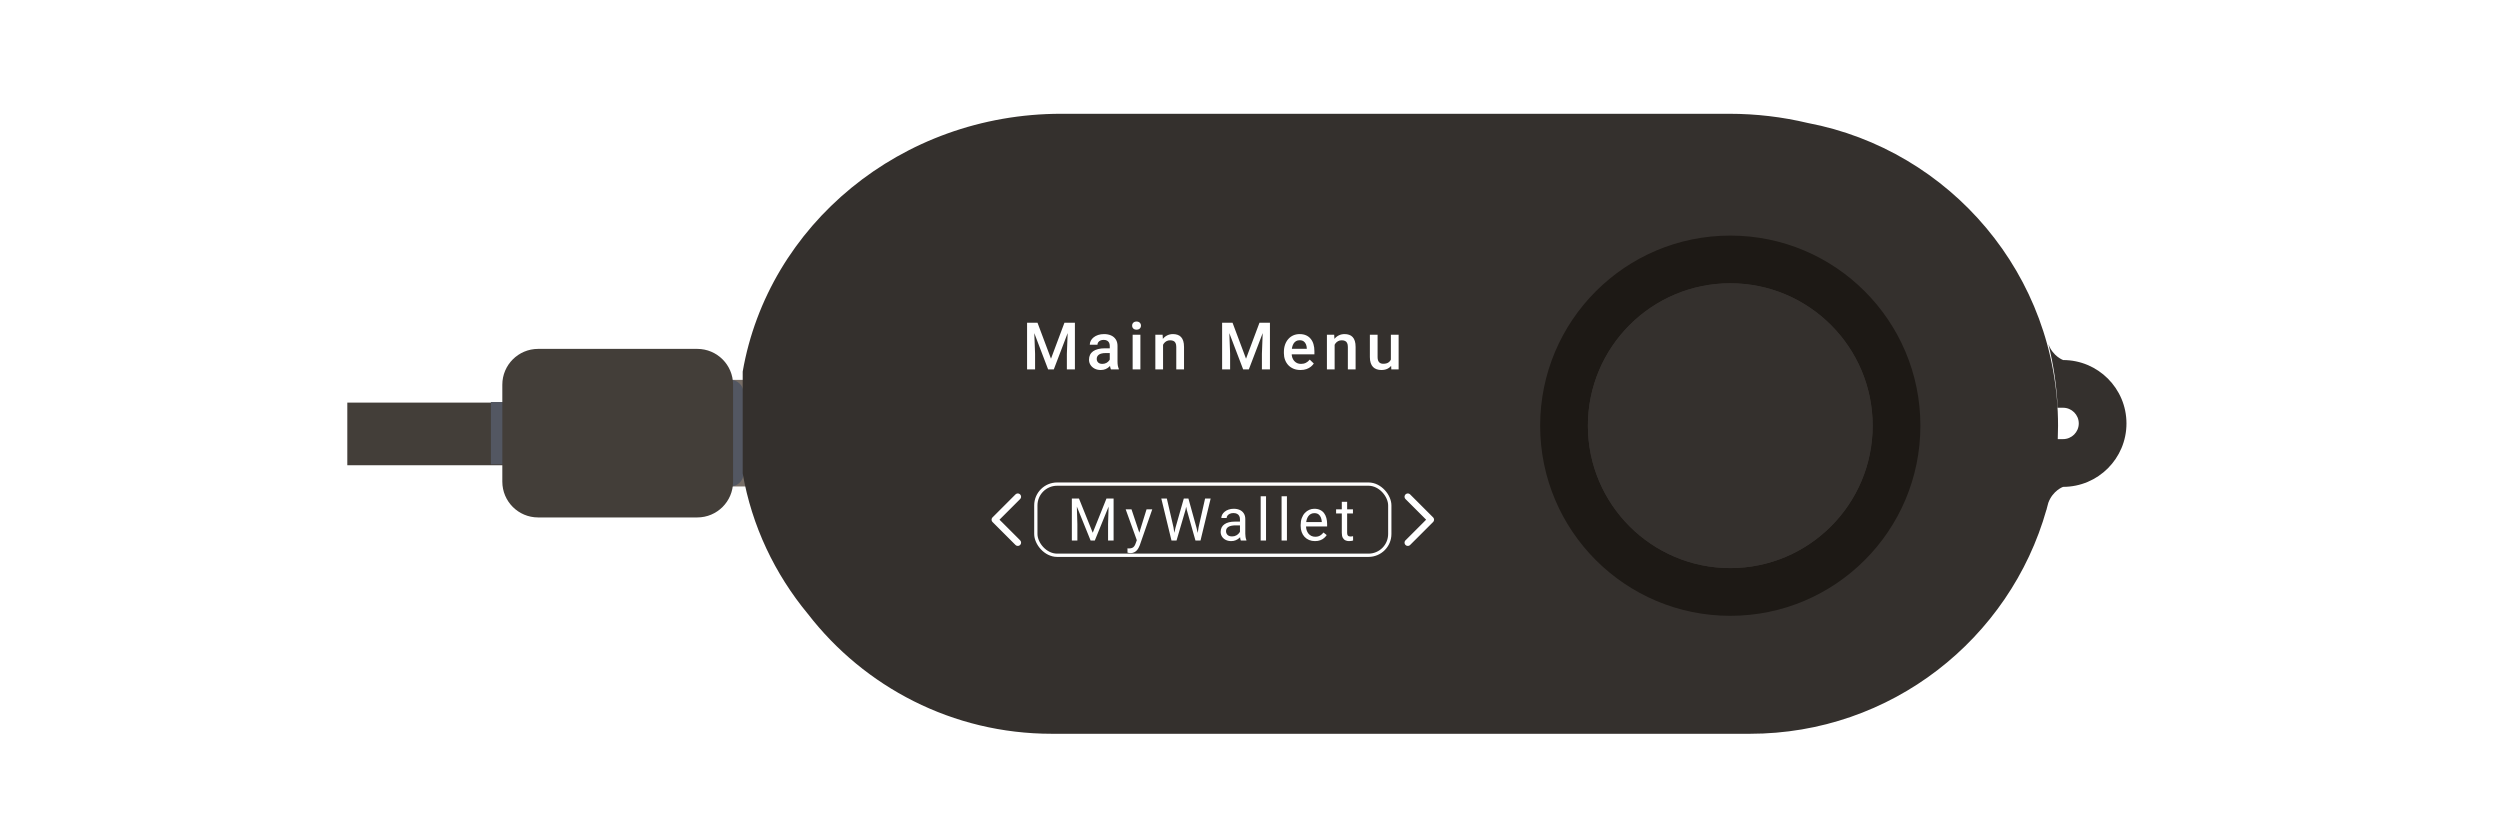 <svg width="420" height="140" viewBox="0 0 420 140" fill="none" xmlns="http://www.w3.org/2000/svg">
<g filter="url(#filter0_dd_4053_25659)">
<path d="M92.169 70.943H61.102V81.466H92.169V70.943Z" fill="#433E39"/>
<g style="mix-blend-mode:multiply">
<path d="M92.133 70.844H85.223V81.311H92.133V70.844Z" fill="#535762"/>
</g>
<path d="M137.509 67.121H110.084C108.861 67.121 107.869 68.112 107.869 69.335V82.815C107.869 84.038 108.861 85.03 110.084 85.03H137.509C138.732 85.03 139.724 84.038 139.724 82.815V69.335C139.724 68.112 138.732 67.121 137.509 67.121Z" fill="#776E67"/>
<g style="mix-blend-mode:multiply">
<path d="M125.468 67.121H110.084C108.861 67.121 107.869 68.112 107.869 69.335V82.815C107.869 84.038 108.861 85.03 110.084 85.03H125.468C126.691 85.03 127.682 84.038 127.682 82.815V69.335C127.682 68.112 126.691 67.121 125.468 67.121Z" fill="#535762"/>
</g>
<path d="M119.896 61.918H93.158C89.837 61.918 87.144 64.611 87.144 67.931V84.222C87.144 87.543 89.837 90.235 93.158 90.235H119.896C123.217 90.235 125.909 87.543 125.909 84.222V67.931C125.909 64.611 123.217 61.918 119.896 61.918Z" fill="#433E39"/>
<path fill-rule="evenodd" clip-rule="evenodd" d="M181.031 22.42L293.263 22.42C297.804 22.42 302.215 22.954 306.431 23.959C330.388 28.495 348.506 49.541 348.506 74.817C348.506 75.574 348.489 76.328 348.457 77.077H349.352C350.806 77.077 351.988 75.894 351.988 74.441C351.988 72.988 350.806 71.805 349.352 71.805H348.445C348.275 68.147 347.749 64.585 346.892 61.152C347.664 63.187 349.352 63.788 349.352 63.788L349.347 63.793C355.23 63.793 360.001 68.563 360.001 74.446C360.001 80.329 355.23 85.099 349.347 85.099C349.347 85.099 347.628 85.707 346.869 87.779C346.788 88.093 346.705 88.405 346.618 88.716C346.607 88.781 346.596 88.846 346.586 88.913L346.566 88.901C340.432 110.644 320.448 126.58 296.743 126.58L179.452 126.58C162.782 126.58 147.954 118.697 138.489 106.457C132.92 99.734 129.058 91.659 127.527 82.832V65.735C131.79 41.159 154.119 22.42 181.031 22.42Z" fill="#34302D"/>
<path d="M293.44 50.901C306.629 50.901 317.362 61.629 317.362 74.823C317.362 88.017 306.634 98.745 293.44 98.745C280.246 98.745 269.518 88.017 269.518 74.823C269.518 61.629 280.246 50.901 293.44 50.901ZM293.44 42.883C275.801 42.883 261.5 57.184 261.5 74.823C261.5 92.461 275.801 106.763 293.44 106.763C311.078 106.763 325.38 92.461 325.38 74.823C325.38 57.184 311.078 42.883 293.44 42.883Z" fill="#1D1915"/>
<path d="M293.44 98.739C306.652 98.739 317.362 88.029 317.362 74.817C317.362 61.605 306.652 50.895 293.44 50.895C280.228 50.895 269.518 61.605 269.518 74.817C269.518 88.029 280.228 98.739 293.44 98.739Z" fill="#34302D"/>
<path d="M175.851 57.528H177.055L179.32 63.568L181.579 57.528H182.784L179.793 65.359H178.836L175.851 57.528ZM175.302 57.528H176.448L176.647 62.756V65.359H175.302V57.528ZM182.187 57.528H183.338V65.359H181.988V62.756L182.187 57.528ZM189.194 64.192V61.416C189.194 61.208 189.156 61.029 189.081 60.878C189.006 60.728 188.891 60.611 188.737 60.529C188.586 60.446 188.396 60.405 188.167 60.405C187.955 60.405 187.772 60.441 187.618 60.513C187.464 60.584 187.344 60.681 187.258 60.803C187.171 60.925 187.128 61.063 187.128 61.217H185.838C185.838 60.988 185.893 60.766 186.004 60.55C186.115 60.335 186.277 60.143 186.488 59.975C186.7 59.806 186.953 59.674 187.247 59.577C187.541 59.48 187.871 59.432 188.236 59.432C188.674 59.432 189.061 59.505 189.398 59.652C189.739 59.799 190.006 60.021 190.2 60.319C190.397 60.613 190.495 60.982 190.495 61.427V64.014C190.495 64.279 190.513 64.518 190.549 64.73C190.589 64.938 190.644 65.119 190.716 65.273V65.359H189.387C189.326 65.219 189.278 65.041 189.242 64.826C189.21 64.608 189.194 64.396 189.194 64.192ZM189.382 61.82L189.393 62.621H188.462C188.222 62.621 188.011 62.644 187.828 62.691C187.645 62.734 187.492 62.799 187.37 62.885C187.249 62.971 187.157 63.075 187.096 63.197C187.035 63.319 187.005 63.457 187.005 63.611C187.005 63.765 187.041 63.907 187.112 64.036C187.184 64.161 187.288 64.26 187.424 64.332C187.564 64.403 187.733 64.439 187.93 64.439C188.195 64.439 188.426 64.385 188.624 64.278C188.824 64.167 188.982 64.032 189.097 63.874C189.212 63.713 189.273 63.561 189.28 63.417L189.699 63.993C189.656 64.14 189.583 64.297 189.479 64.466C189.375 64.635 189.239 64.796 189.07 64.95C188.905 65.101 188.706 65.224 188.473 65.321C188.244 65.418 187.978 65.466 187.677 65.466C187.297 65.466 186.958 65.391 186.66 65.24C186.363 65.086 186.13 64.88 185.961 64.622C185.793 64.36 185.708 64.064 185.708 63.734C185.708 63.426 185.766 63.154 185.881 62.917C185.999 62.677 186.171 62.476 186.397 62.315C186.626 62.153 186.906 62.031 187.236 61.949C187.566 61.863 187.942 61.82 188.366 61.82H189.382ZM194.34 59.539V65.359H193.038V59.539H194.34ZM192.952 58.012C192.952 57.814 193.017 57.651 193.146 57.522C193.279 57.389 193.462 57.323 193.695 57.323C193.924 57.323 194.105 57.389 194.238 57.522C194.371 57.651 194.437 57.814 194.437 58.012C194.437 58.205 194.371 58.367 194.238 58.496C194.105 58.625 193.924 58.689 193.695 58.689C193.462 58.689 193.279 58.625 193.146 58.496C193.017 58.367 192.952 58.205 192.952 58.012ZM198.147 60.782V65.359H196.851V59.539H198.072L198.147 60.782ZM197.916 62.234L197.496 62.228C197.5 61.816 197.557 61.438 197.668 61.094C197.783 60.749 197.941 60.453 198.142 60.206C198.346 59.959 198.59 59.769 198.873 59.636C199.156 59.5 199.472 59.432 199.82 59.432C200.1 59.432 200.352 59.471 200.578 59.55C200.808 59.625 201.003 59.749 201.165 59.921C201.329 60.093 201.455 60.317 201.541 60.593C201.627 60.866 201.67 61.201 201.67 61.599V65.359H200.368V61.594C200.368 61.314 200.327 61.094 200.245 60.932C200.166 60.767 200.049 60.651 199.895 60.583C199.745 60.511 199.556 60.475 199.33 60.475C199.108 60.475 198.909 60.522 198.733 60.615C198.558 60.708 198.409 60.835 198.287 60.997C198.169 61.158 198.077 61.345 198.013 61.556C197.948 61.768 197.916 61.994 197.916 62.234ZM208.617 57.528H209.822L212.086 63.568L214.345 57.528H215.55L212.56 65.359H211.602L208.617 57.528ZM208.069 57.528H209.214L209.413 62.756V65.359H208.069V57.528ZM214.953 57.528H216.104V65.359H214.754V62.756L214.953 57.528ZM221.245 65.466C220.815 65.466 220.426 65.397 220.078 65.257C219.734 65.113 219.44 64.914 219.196 64.66C218.956 64.405 218.771 64.106 218.642 63.761C218.513 63.417 218.448 63.046 218.448 62.648V62.433C218.448 61.977 218.515 61.565 218.647 61.196C218.78 60.826 218.965 60.511 219.201 60.249C219.438 59.984 219.718 59.781 220.04 59.641C220.363 59.502 220.713 59.432 221.089 59.432C221.505 59.432 221.869 59.502 222.181 59.641C222.493 59.781 222.751 59.978 222.955 60.233C223.163 60.484 223.318 60.783 223.418 61.131C223.522 61.479 223.574 61.863 223.574 62.282V62.836H219.078V61.906H222.294V61.804C222.287 61.571 222.24 61.352 222.154 61.147C222.072 60.943 221.944 60.778 221.772 60.653C221.6 60.527 221.371 60.464 221.084 60.464C220.869 60.464 220.677 60.511 220.508 60.604C220.343 60.694 220.205 60.825 220.094 60.997C219.983 61.169 219.897 61.377 219.836 61.621C219.779 61.861 219.75 62.132 219.75 62.433V62.648C219.75 62.903 219.784 63.139 219.852 63.358C219.924 63.573 220.028 63.761 220.164 63.923C220.3 64.084 220.465 64.211 220.659 64.305C220.852 64.394 221.073 64.439 221.32 64.439C221.632 64.439 221.91 64.376 222.154 64.251C222.398 64.125 222.609 63.948 222.789 63.718L223.472 64.38C223.346 64.563 223.183 64.739 222.982 64.907C222.782 65.072 222.536 65.206 222.246 65.31C221.959 65.414 221.625 65.466 221.245 65.466ZM226.972 60.782V65.359H225.676V59.539H226.897L226.972 60.782ZM226.741 62.234L226.321 62.228C226.325 61.816 226.382 61.438 226.494 61.094C226.608 60.749 226.766 60.453 226.967 60.206C227.171 59.959 227.415 59.769 227.698 59.636C227.982 59.5 228.297 59.432 228.645 59.432C228.925 59.432 229.177 59.471 229.403 59.55C229.633 59.625 229.828 59.749 229.99 59.921C230.155 60.093 230.28 60.317 230.366 60.593C230.452 60.866 230.495 61.201 230.495 61.599V65.359H229.194V61.594C229.194 61.314 229.152 61.094 229.07 60.932C228.991 60.767 228.874 60.651 228.72 60.583C228.57 60.511 228.381 60.475 228.156 60.475C227.933 60.475 227.734 60.522 227.559 60.615C227.383 60.708 227.234 60.835 227.112 60.997C226.994 61.158 226.902 61.345 226.838 61.556C226.773 61.768 226.741 61.994 226.741 62.234ZM236.421 63.987V59.539H237.723V65.359H236.497L236.421 63.987ZM236.604 62.777L237.04 62.766C237.04 63.157 236.997 63.517 236.911 63.847C236.825 64.174 236.692 64.459 236.513 64.703C236.334 64.943 236.104 65.131 235.824 65.267C235.545 65.4 235.209 65.466 234.819 65.466C234.535 65.466 234.275 65.425 234.039 65.343C233.802 65.26 233.598 65.133 233.426 64.961C233.257 64.789 233.126 64.565 233.033 64.288C232.94 64.012 232.893 63.682 232.893 63.299V59.539H234.189V63.31C234.189 63.521 234.214 63.699 234.265 63.842C234.315 63.982 234.383 64.095 234.469 64.181C234.555 64.267 234.655 64.328 234.77 64.364C234.885 64.4 235.007 64.418 235.136 64.418C235.505 64.418 235.796 64.346 236.007 64.202C236.222 64.055 236.375 63.858 236.464 63.611C236.558 63.363 236.604 63.086 236.604 62.777Z" fill="white"/>
<path d="M173.744 86.757L169.889 90.613L173.744 94.468" stroke="white" stroke-width="1.102" stroke-linecap="round" stroke-linejoin="round"/>
<rect x="176.773" y="84.634" width="59.465" height="11.957" rx="3.58" stroke="white" stroke-width="0.551"/>
<path d="M183.119 87.064H184.024L186.334 92.811L188.638 87.064H189.548L186.682 94.113H185.975L183.119 87.064ZM182.824 87.064H183.623L183.753 91.363V94.113H182.824V87.064ZM189.039 87.064H189.838V94.113H188.909V91.363L189.039 87.064ZM193.917 93.57L195.374 88.875H196.332L194.231 94.921C194.183 95.05 194.119 95.189 194.038 95.337C193.96 95.489 193.86 95.633 193.738 95.768C193.615 95.904 193.467 96.013 193.292 96.097C193.121 96.185 192.916 96.228 192.678 96.228C192.607 96.228 192.516 96.218 192.407 96.199C192.297 96.18 192.219 96.164 192.174 96.151L192.169 95.424C192.195 95.428 192.235 95.431 192.29 95.434C192.348 95.441 192.389 95.444 192.411 95.444C192.615 95.444 192.787 95.416 192.929 95.362C193.071 95.31 193.191 95.221 193.288 95.095C193.388 94.973 193.473 94.803 193.544 94.587L193.917 93.57ZM192.847 88.875L194.207 92.941L194.44 93.885L193.796 94.214L191.869 88.875H192.847ZM200.232 91.983L201.631 87.064H202.309L201.916 88.977L200.411 94.113H199.738L200.232 91.983ZM198.784 87.064L199.898 91.886L200.232 94.113H199.564L197.855 87.064H198.784ZM204.119 91.881L205.208 87.064H206.142L204.439 94.113H203.77L204.119 91.881ZM202.41 87.064L203.77 91.983L204.264 94.113H203.591L202.139 88.977L201.742 87.064H202.41ZM211.068 93.217V90.521C211.068 90.314 211.026 90.135 210.942 89.984C210.862 89.829 210.739 89.709 210.574 89.625C210.41 89.541 210.207 89.499 209.965 89.499C209.739 89.499 209.54 89.538 209.369 89.616C209.201 89.693 209.069 89.795 208.972 89.921C208.879 90.046 208.832 90.182 208.832 90.327H207.936C207.936 90.14 207.985 89.954 208.081 89.77C208.178 89.587 208.317 89.42 208.498 89.272C208.682 89.12 208.901 89.001 209.156 88.914C209.414 88.823 209.702 88.778 210.018 88.778C210.399 88.778 210.734 88.843 211.025 88.972C211.318 89.101 211.547 89.296 211.712 89.558C211.88 89.816 211.964 90.14 211.964 90.531V92.97C211.964 93.144 211.978 93.33 212.007 93.527C212.04 93.724 212.086 93.893 212.148 94.035V94.113H211.213C211.168 94.009 211.133 93.872 211.107 93.701C211.081 93.527 211.068 93.366 211.068 93.217ZM211.223 90.937L211.233 91.567H210.328C210.073 91.567 209.845 91.587 209.645 91.629C209.445 91.668 209.277 91.728 209.142 91.808C209.006 91.889 208.903 91.991 208.832 92.114C208.761 92.233 208.725 92.373 208.725 92.535C208.725 92.699 208.762 92.849 208.837 92.985C208.911 93.12 209.022 93.228 209.171 93.309C209.322 93.387 209.508 93.425 209.727 93.425C210.002 93.425 210.244 93.367 210.453 93.251C210.663 93.135 210.829 92.993 210.952 92.825C211.078 92.657 211.146 92.494 211.155 92.336L211.538 92.767C211.515 92.903 211.454 93.053 211.354 93.217C211.254 93.382 211.12 93.54 210.952 93.692C210.787 93.84 210.591 93.964 210.361 94.064C210.136 94.161 209.881 94.21 209.597 94.21C209.242 94.21 208.93 94.14 208.662 94.001C208.398 93.863 208.191 93.677 208.043 93.445C207.898 93.209 207.825 92.946 207.825 92.656C207.825 92.375 207.88 92.128 207.989 91.915C208.099 91.699 208.257 91.52 208.464 91.378C208.67 91.232 208.919 91.123 209.209 91.049C209.5 90.974 209.824 90.937 210.182 90.937H211.223ZM215.447 86.677V94.113H214.547V86.677H215.447ZM218.959 86.677V94.113H218.059V86.677H218.959ZM223.672 94.21C223.307 94.21 222.977 94.148 222.68 94.026C222.386 93.9 222.133 93.724 221.92 93.498C221.71 93.272 221.548 93.004 221.436 92.694C221.323 92.385 221.266 92.046 221.266 91.678V91.475C221.266 91.049 221.329 90.669 221.455 90.337C221.581 90.001 221.752 89.717 221.968 89.485C222.184 89.253 222.429 89.077 222.704 88.957C222.978 88.838 223.262 88.778 223.556 88.778C223.93 88.778 224.253 88.843 224.524 88.972C224.798 89.101 225.023 89.282 225.197 89.514C225.371 89.743 225.5 90.014 225.584 90.327C225.668 90.637 225.71 90.976 225.71 91.344V91.746H221.799V91.015H224.814V90.947C224.801 90.715 224.753 90.489 224.669 90.269C224.588 90.05 224.459 89.869 224.282 89.727C224.104 89.585 223.862 89.514 223.556 89.514C223.352 89.514 223.165 89.558 222.994 89.645C222.823 89.729 222.676 89.854 222.554 90.022C222.431 90.19 222.336 90.395 222.268 90.637C222.2 90.879 222.166 91.158 222.166 91.475V91.678C222.166 91.926 222.2 92.16 222.268 92.38C222.339 92.596 222.441 92.786 222.573 92.951C222.709 93.115 222.872 93.245 223.062 93.338C223.256 93.432 223.475 93.479 223.72 93.479C224.037 93.479 224.304 93.414 224.524 93.285C224.743 93.156 224.935 92.983 225.1 92.767L225.642 93.198C225.529 93.369 225.386 93.532 225.211 93.687C225.037 93.842 224.822 93.968 224.568 94.064C224.316 94.161 224.017 94.21 223.672 94.21ZM230.05 88.875V89.562H227.218V88.875H230.05ZM228.177 87.602H229.072V92.815C229.072 92.993 229.1 93.127 229.154 93.217C229.209 93.308 229.28 93.367 229.367 93.396C229.455 93.425 229.548 93.44 229.648 93.44C229.722 93.44 229.8 93.433 229.881 93.421C229.964 93.404 230.027 93.391 230.069 93.382L230.074 94.113C230.003 94.135 229.91 94.156 229.793 94.176C229.68 94.198 229.543 94.21 229.382 94.21C229.162 94.21 228.961 94.166 228.777 94.079C228.593 93.992 228.446 93.847 228.336 93.643C228.23 93.437 228.177 93.159 228.177 92.811V87.602Z" fill="white"/>
<path d="M239.268 94.468L243.123 90.613L239.268 86.757" stroke="white" stroke-width="1.102" stroke-linecap="round" stroke-linejoin="round"/>
</g>
<defs>
<filter id="filter0_dd_4053_25659" x="37.969" y="0.389" width="335.8" height="139.409" filterUnits="userSpaceOnUse" color-interpolation-filters="sRGB">
<feFlood flood-opacity="0" result="BackgroundImageFix"/>
<feColorMatrix in="SourceAlpha" type="matrix" values="0 0 0 0 0 0 0 0 0 0 0 0 0 0 0 0 0 0 127 0" result="hardAlpha"/>
<feOffset dx="2.754" dy="2.203"/>
<feGaussianBlur stdDeviation="5.508"/>
<feComposite in2="hardAlpha" operator="out"/>
<feColorMatrix type="matrix" values="0 0 0 0 0 0 0 0 0 0 0 0 0 0 0 0 0 0 0.41 0"/>
<feBlend mode="normal" in2="BackgroundImageFix" result="effect1_dropShadow_4053_25659"/>
<feColorMatrix in="SourceAlpha" type="matrix" values="0 0 0 0 0 0 0 0 0 0 0 0 0 0 0 0 0 0 127 0" result="hardAlpha"/>
<feOffset dx="-5.508" dy="-5.508"/>
<feGaussianBlur stdDeviation="8.262"/>
<feComposite in2="hardAlpha" operator="out"/>
<feColorMatrix type="matrix" values="0 0 0 0 0.092 0 0 0 0 0.076 0 0 0 0 0.063 0 0 0 1 0"/>
<feBlend mode="normal" in2="effect1_dropShadow_4053_25659" result="effect2_dropShadow_4053_25659"/>
<feBlend mode="normal" in="SourceGraphic" in2="effect2_dropShadow_4053_25659" result="shape"/>
</filter>
</defs>
</svg>
